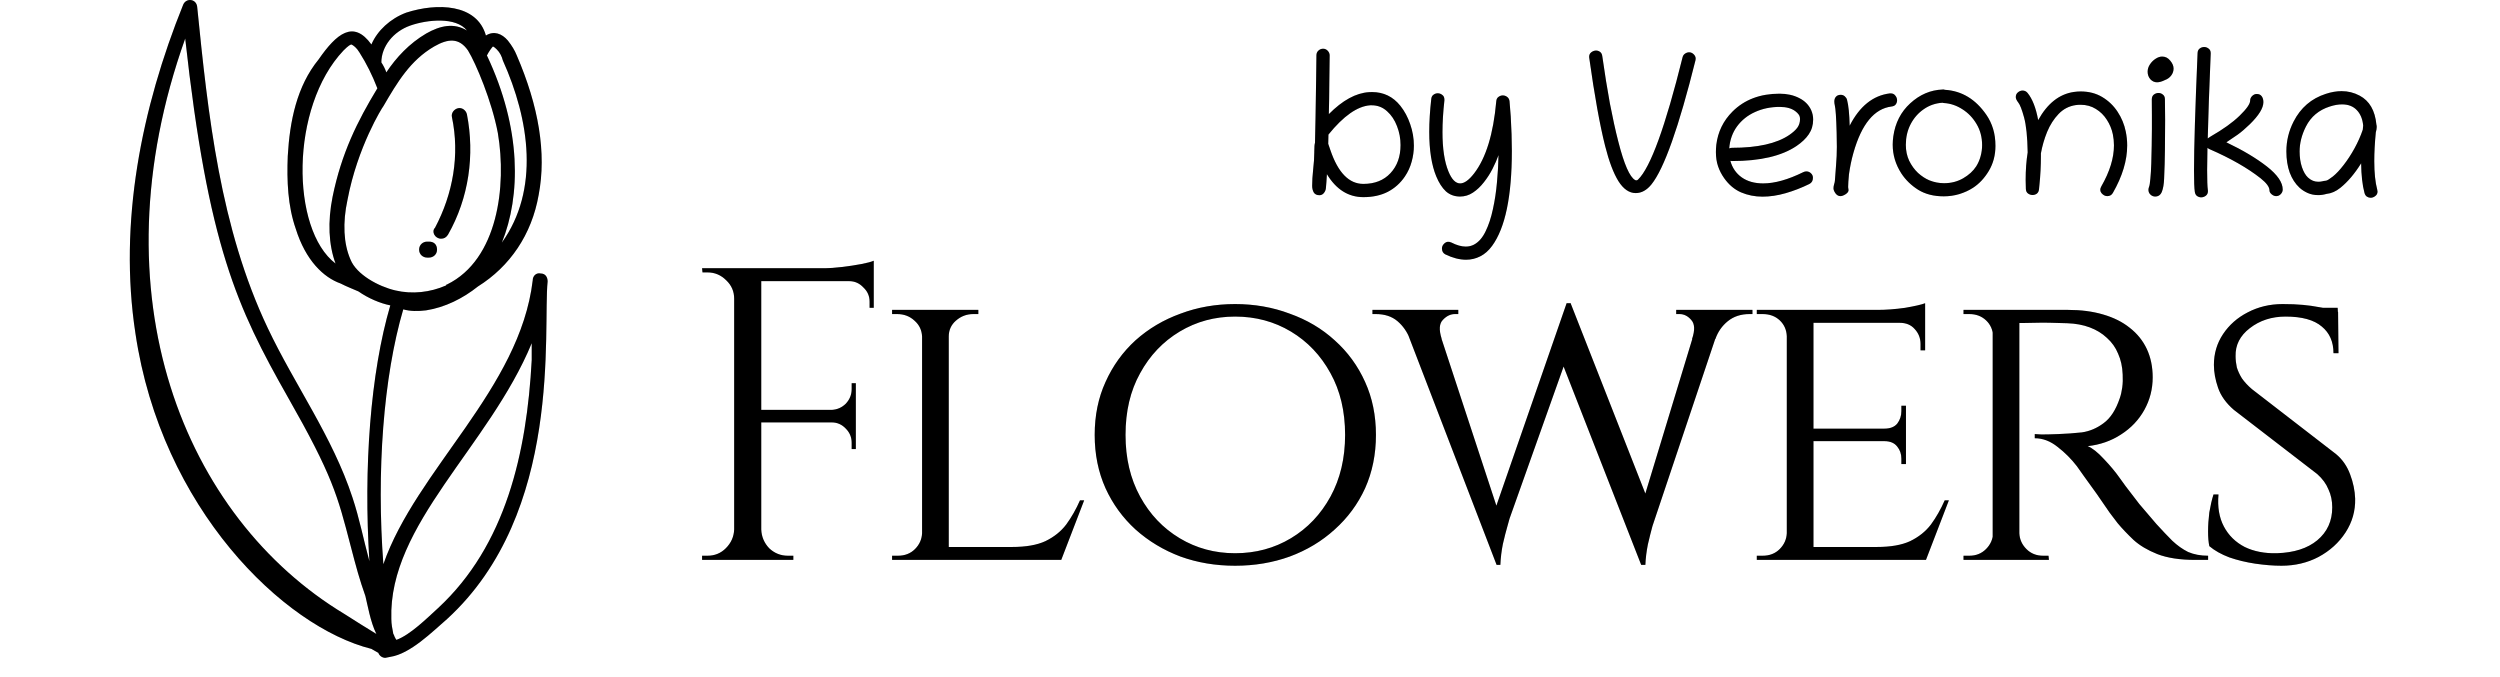 <svg width="96" height="26" viewBox="0 0 96 26" fill="none" xmlns="http://www.w3.org/2000/svg">
<path d="M50.387 7.137C50.387 6.952 50.4 6.74 50.426 6.5C50.454 6.26 50.469 6.042 50.469 5.844C50.469 5.833 50.469 5.823 50.469 5.812C50.469 5.646 50.478 5.536 50.496 5.484C50.504 5.253 50.51 4.936 50.516 4.535C50.523 4.134 50.531 3.648 50.539 3.078L50.551 2.121C50.551 2.051 50.575 1.992 50.625 1.945C50.677 1.896 50.738 1.871 50.809 1.871C50.876 1.871 50.935 1.897 50.984 1.949C51.034 2.001 51.059 2.061 51.059 2.129L51.047 3.082C51.044 3.353 51.042 3.598 51.039 3.816C51.036 4.033 51.033 4.221 51.027 4.383C51.553 3.852 52.068 3.57 52.57 3.539C52.607 3.536 52.645 3.535 52.684 3.535C53.129 3.535 53.492 3.711 53.773 4.062C53.935 4.266 54.061 4.501 54.152 4.77C54.246 5.038 54.293 5.312 54.293 5.594C54.293 5.802 54.264 6.008 54.207 6.211C54.152 6.414 54.065 6.604 53.945 6.781C53.773 7.034 53.555 7.229 53.289 7.367C53.023 7.503 52.712 7.57 52.355 7.57C51.777 7.57 51.31 7.276 50.953 6.688C50.948 6.799 50.941 6.901 50.934 6.992C50.928 7.083 50.922 7.163 50.914 7.23C50.906 7.301 50.879 7.363 50.832 7.418C50.788 7.47 50.732 7.496 50.664 7.496C50.565 7.496 50.493 7.461 50.449 7.391C50.408 7.318 50.387 7.233 50.387 7.137ZM52.352 7.062C52.792 7.062 53.139 6.924 53.395 6.648C53.652 6.372 53.781 6.013 53.781 5.57C53.781 5.318 53.736 5.076 53.645 4.844C53.556 4.609 53.428 4.418 53.262 4.27C53.095 4.118 52.898 4.043 52.672 4.043C52.654 4.043 52.635 4.043 52.617 4.043C52.125 4.077 51.59 4.452 51.012 5.168C51.009 5.228 51.008 5.288 51.008 5.348C51.008 5.408 51.007 5.466 51.004 5.523C51.025 5.581 51.052 5.66 51.086 5.762C51.38 6.629 51.802 7.062 52.352 7.062ZM57.965 3.879L58.012 4.465C58.04 4.936 58.055 5.379 58.055 5.793C58.055 7.535 57.802 8.751 57.297 9.441C57.164 9.624 57.012 9.758 56.84 9.844C56.671 9.93 56.49 9.973 56.297 9.973C56.047 9.973 55.783 9.905 55.504 9.77C55.415 9.725 55.371 9.648 55.371 9.539C55.371 9.464 55.406 9.396 55.477 9.336C55.547 9.276 55.632 9.268 55.73 9.312C55.936 9.417 56.121 9.469 56.285 9.469C56.4 9.469 56.504 9.444 56.598 9.395C56.777 9.301 56.926 9.133 57.043 8.891C57.163 8.648 57.258 8.362 57.328 8.031C57.401 7.701 57.453 7.355 57.484 6.996C57.518 6.634 57.538 6.288 57.543 5.957C57.483 6.124 57.406 6.299 57.312 6.484C57.219 6.667 57.108 6.839 56.98 7C56.855 7.161 56.716 7.293 56.562 7.395C56.411 7.496 56.246 7.547 56.066 7.547C55.853 7.547 55.672 7.48 55.523 7.348C55.378 7.212 55.254 7.021 55.152 6.773C54.973 6.341 54.883 5.771 54.883 5.062C54.883 4.68 54.909 4.258 54.961 3.797C54.969 3.724 54.997 3.671 55.047 3.637C55.096 3.6 55.151 3.582 55.211 3.582C55.273 3.582 55.331 3.603 55.383 3.645C55.438 3.684 55.465 3.743 55.465 3.824C55.465 3.835 55.465 3.845 55.465 3.855C55.415 4.303 55.391 4.708 55.391 5.07C55.391 5.708 55.467 6.214 55.621 6.586C55.746 6.891 55.896 7.043 56.07 7.043C56.229 7.043 56.408 6.915 56.605 6.66C57.061 6.069 57.345 5.145 57.457 3.887C57.462 3.814 57.49 3.759 57.539 3.723C57.591 3.684 57.647 3.664 57.707 3.664C57.767 3.664 57.822 3.682 57.871 3.719C57.923 3.755 57.954 3.809 57.965 3.879ZM61.027 2.223C61.025 2.21 61.023 2.197 61.023 2.184C61.023 2.108 61.051 2.049 61.105 2.008C61.163 1.964 61.224 1.941 61.289 1.941C61.344 1.941 61.395 1.958 61.441 1.992C61.488 2.026 61.517 2.079 61.527 2.152C61.621 2.816 61.719 3.423 61.82 3.973C61.925 4.52 62.033 5.01 62.145 5.445C62.366 6.31 62.581 6.799 62.789 6.914C62.831 6.935 62.868 6.928 62.902 6.895C63.379 6.434 63.949 4.866 64.613 2.191C64.629 2.134 64.66 2.09 64.707 2.059C64.757 2.025 64.809 2.008 64.863 2.008C64.934 2.008 64.996 2.038 65.051 2.098C65.108 2.158 65.126 2.23 65.106 2.316C64.465 4.887 63.902 6.474 63.418 7.078C63.238 7.302 63.036 7.414 62.812 7.414C62.562 7.414 62.341 7.262 62.148 6.957C61.958 6.652 61.788 6.202 61.637 5.605C61.434 4.801 61.23 3.673 61.027 2.223ZM66.445 6.176C66.521 6.447 66.667 6.659 66.883 6.812C67.102 6.966 67.376 7.043 67.707 7.043C68.15 7.043 68.664 6.898 69.25 6.609C69.287 6.591 69.324 6.582 69.363 6.582C69.431 6.582 69.49 6.605 69.539 6.652C69.591 6.699 69.617 6.758 69.617 6.828C69.617 6.94 69.57 7.02 69.477 7.066C69.18 7.212 68.878 7.329 68.57 7.418C68.263 7.507 67.966 7.551 67.68 7.551C67.385 7.551 67.111 7.496 66.856 7.387C66.603 7.277 66.387 7.095 66.207 6.84C66.106 6.697 66.027 6.544 65.973 6.383C65.918 6.221 65.891 6.04 65.891 5.84C65.891 5.751 65.896 5.659 65.906 5.562C65.966 5.065 66.173 4.639 66.527 4.285C66.986 3.827 67.588 3.598 68.336 3.598C68.622 3.598 68.874 3.654 69.09 3.766C69.306 3.875 69.46 4.031 69.551 4.234C69.6 4.346 69.625 4.465 69.625 4.59C69.625 4.803 69.569 4.992 69.457 5.156C69.348 5.318 69.191 5.467 68.988 5.605C68.418 5.991 67.591 6.184 66.508 6.184C66.492 6.184 66.471 6.181 66.445 6.176ZM66.402 5.699C66.439 5.684 66.474 5.676 66.508 5.676C67.49 5.676 68.223 5.512 68.707 5.184C68.842 5.092 68.945 5 69.016 4.906C69.086 4.81 69.121 4.699 69.121 4.574C69.121 4.501 69.104 4.443 69.07 4.398C69.039 4.354 68.997 4.312 68.945 4.273C68.799 4.161 68.598 4.105 68.34 4.105C67.993 4.105 67.678 4.171 67.394 4.301C67.111 4.428 66.88 4.612 66.703 4.852C66.529 5.089 66.428 5.371 66.402 5.699ZM70.672 7.531C70.599 7.531 70.537 7.496 70.484 7.426C70.432 7.353 70.406 7.288 70.406 7.23C70.406 7.181 70.414 7.13 70.43 7.078C70.448 7.026 70.458 6.977 70.461 6.93C70.469 6.786 70.483 6.594 70.504 6.352C70.525 6.107 70.535 5.87 70.535 5.641C70.535 5.474 70.533 5.293 70.527 5.098C70.512 4.522 70.488 4.172 70.457 4.047C70.444 3.992 70.438 3.943 70.438 3.898C70.438 3.823 70.458 3.762 70.5 3.715C70.544 3.665 70.606 3.641 70.684 3.641C70.743 3.641 70.796 3.66 70.84 3.699C70.884 3.738 70.913 3.783 70.926 3.832C70.983 4.048 71.017 4.38 71.027 4.828C71.408 4.081 71.922 3.667 72.57 3.586C72.581 3.586 72.591 3.586 72.602 3.586C72.68 3.586 72.74 3.615 72.781 3.672C72.826 3.727 72.848 3.786 72.848 3.852C72.848 3.909 72.831 3.961 72.797 4.008C72.763 4.055 72.708 4.082 72.633 4.09C71.971 4.173 71.484 4.766 71.172 5.867C71.096 6.135 71.039 6.411 71 6.695C70.992 6.812 70.984 6.905 70.977 6.973C70.971 7.04 70.969 7.104 70.969 7.164C70.969 7.198 70.971 7.225 70.977 7.246C70.982 7.267 70.984 7.285 70.984 7.301C70.984 7.358 70.945 7.411 70.867 7.461C70.792 7.508 70.727 7.531 70.672 7.531ZM74.684 3.449C75.332 3.488 75.863 3.809 76.277 4.41C76.389 4.572 76.475 4.751 76.535 4.949C76.595 5.145 76.625 5.362 76.625 5.602C76.625 5.958 76.54 6.279 76.371 6.562C76.202 6.844 75.997 7.061 75.758 7.215C75.604 7.314 75.431 7.393 75.238 7.453C75.046 7.51 74.846 7.539 74.641 7.539C74.258 7.539 73.931 7.456 73.66 7.289C73.392 7.12 73.176 6.91 73.012 6.66C72.79 6.316 72.68 5.948 72.68 5.555C72.68 5.451 72.688 5.345 72.703 5.238C72.776 4.72 72.993 4.296 73.356 3.965C73.72 3.632 74.132 3.456 74.59 3.438C74.621 3.432 74.652 3.436 74.684 3.449ZM76.113 5.574C76.113 5.272 76.043 5.003 75.902 4.766C75.762 4.526 75.579 4.336 75.356 4.195C75.134 4.052 74.901 3.973 74.656 3.957C74.635 3.957 74.615 3.953 74.594 3.945C74.328 3.961 74.088 4.043 73.875 4.191C73.662 4.337 73.492 4.53 73.367 4.77C73.245 5.007 73.184 5.271 73.184 5.562C73.184 5.786 73.227 5.99 73.312 6.172C73.401 6.354 73.514 6.51 73.652 6.641C73.793 6.768 73.939 6.863 74.09 6.926C74.272 6.999 74.46 7.035 74.652 7.035C74.921 7.035 75.164 6.973 75.383 6.848C75.604 6.72 75.772 6.566 75.887 6.387C75.962 6.267 76.018 6.138 76.055 6C76.094 5.859 76.113 5.717 76.113 5.574ZM77.668 3.477C77.743 3.477 77.806 3.507 77.856 3.566C78.043 3.793 78.18 4.142 78.266 4.613C78.62 3.973 79.077 3.612 79.637 3.531C79.725 3.518 79.812 3.512 79.898 3.512C80.211 3.512 80.487 3.583 80.727 3.727C80.966 3.87 81.163 4.059 81.316 4.293C81.47 4.527 81.574 4.78 81.629 5.051C81.665 5.225 81.684 5.404 81.684 5.586C81.684 6.161 81.5 6.77 81.133 7.41C81.086 7.491 81.014 7.531 80.918 7.531C80.837 7.531 80.764 7.493 80.699 7.418C80.637 7.34 80.634 7.253 80.691 7.156C81.014 6.594 81.176 6.069 81.176 5.582C81.176 5.436 81.162 5.294 81.133 5.156C81.091 4.956 81.014 4.77 80.902 4.598C80.793 4.426 80.652 4.288 80.481 4.184C80.311 4.077 80.116 4.023 79.894 4.023C79.835 4.023 79.773 4.027 79.711 4.035C79.453 4.072 79.233 4.185 79.051 4.375C78.868 4.565 78.721 4.796 78.609 5.066C78.5 5.335 78.421 5.608 78.371 5.887C78.371 5.921 78.371 5.954 78.371 5.988C78.371 6.363 78.352 6.741 78.312 7.121L78.297 7.273C78.289 7.346 78.26 7.401 78.211 7.438C78.162 7.471 78.108 7.488 78.051 7.488C77.988 7.488 77.93 7.469 77.875 7.43C77.823 7.391 77.796 7.332 77.793 7.254C77.788 7.137 77.785 7.022 77.785 6.91C77.785 6.527 77.811 6.174 77.863 5.852C77.853 5.253 77.806 4.803 77.723 4.504C77.642 4.207 77.568 4.017 77.5 3.934C77.438 3.855 77.406 3.786 77.406 3.727C77.406 3.651 77.434 3.591 77.488 3.547C77.543 3.5 77.603 3.477 77.668 3.477ZM82.469 2.754C82.469 2.658 82.497 2.565 82.555 2.477C82.615 2.385 82.688 2.312 82.773 2.258C82.859 2.201 82.944 2.172 83.027 2.172C83.15 2.172 83.253 2.224 83.336 2.328C83.422 2.43 83.465 2.531 83.465 2.633C83.465 2.729 83.435 2.818 83.375 2.898C83.315 2.979 83.234 3.038 83.133 3.074C83.018 3.132 82.917 3.16 82.828 3.16C82.732 3.16 82.647 3.121 82.574 3.043C82.504 2.962 82.469 2.866 82.469 2.754ZM83.102 6.863C83.094 7.072 83.065 7.238 83.016 7.363C82.966 7.486 82.88 7.547 82.758 7.547C82.69 7.547 82.63 7.522 82.578 7.473C82.526 7.423 82.5 7.362 82.5 7.289C82.5 7.255 82.507 7.221 82.519 7.188C82.543 7.133 82.561 7.025 82.574 6.863C82.59 6.699 82.602 6.507 82.609 6.285C82.617 6.064 82.622 5.836 82.625 5.602C82.63 5.365 82.633 5.145 82.633 4.941C82.633 4.738 82.633 4.577 82.633 4.457C82.633 4.236 82.632 4.023 82.629 3.82C82.629 3.737 82.655 3.674 82.707 3.633C82.762 3.591 82.822 3.57 82.887 3.57C82.949 3.57 83.005 3.591 83.055 3.633C83.107 3.672 83.133 3.732 83.133 3.812C83.135 3.951 83.137 4.086 83.137 4.219C83.139 4.352 83.141 4.482 83.141 4.609C83.141 5.034 83.138 5.418 83.133 5.762C83.13 6.105 83.12 6.473 83.102 6.863ZM87.402 7.531C87.345 7.531 87.288 7.508 87.231 7.461C87.176 7.414 87.148 7.365 87.148 7.312C87.148 7.182 87.034 7.026 86.805 6.844C86.305 6.451 85.654 6.079 84.852 5.73C84.826 5.72 84.797 5.702 84.766 5.676C84.758 6.004 84.754 6.289 84.754 6.531C84.754 6.917 84.763 7.171 84.781 7.293C84.784 7.309 84.785 7.323 84.785 7.336C84.785 7.414 84.758 7.474 84.703 7.516C84.648 7.557 84.588 7.578 84.523 7.578C84.469 7.578 84.417 7.561 84.367 7.527C84.32 7.493 84.292 7.44 84.281 7.367C84.26 7.234 84.25 6.962 84.25 6.551C84.25 5.676 84.296 4.172 84.387 2.039C84.389 1.961 84.417 1.902 84.469 1.863C84.521 1.824 84.578 1.805 84.641 1.805C84.703 1.805 84.76 1.826 84.812 1.867C84.865 1.906 84.891 1.965 84.891 2.043C84.891 2.048 84.891 2.055 84.891 2.062C84.862 2.729 84.838 3.335 84.82 3.879C84.802 4.421 84.788 4.9 84.777 5.316C84.785 5.311 84.798 5.302 84.816 5.289C84.837 5.273 84.863 5.257 84.894 5.238C85.366 4.967 85.734 4.703 86 4.445C86.271 4.182 86.406 3.988 86.406 3.863C86.406 3.796 86.431 3.737 86.481 3.688C86.533 3.635 86.592 3.609 86.66 3.609C86.743 3.609 86.806 3.638 86.848 3.695C86.892 3.753 86.914 3.828 86.914 3.922C86.914 4.148 86.741 4.431 86.394 4.77C86.223 4.936 86.068 5.069 85.93 5.168C85.794 5.264 85.648 5.363 85.492 5.465C86.125 5.767 86.646 6.078 87.055 6.398C87.456 6.714 87.656 7.007 87.656 7.277C87.656 7.345 87.63 7.405 87.578 7.457C87.529 7.507 87.47 7.531 87.402 7.531ZM91.254 4.785C91.262 4.814 91.266 4.844 91.266 4.875C91.266 4.935 91.254 5.004 91.231 5.082C91.191 5.493 91.172 5.861 91.172 6.184C91.172 6.634 91.21 7 91.285 7.281C91.293 7.307 91.297 7.332 91.297 7.355C91.297 7.428 91.268 7.486 91.211 7.527C91.156 7.572 91.096 7.594 91.031 7.594C90.982 7.594 90.935 7.579 90.891 7.551C90.846 7.522 90.815 7.475 90.797 7.41C90.716 7.111 90.673 6.73 90.668 6.27C90.421 6.668 90.155 6.982 89.871 7.211C89.699 7.349 89.522 7.427 89.34 7.445C89.231 7.477 89.124 7.492 89.019 7.492C88.871 7.492 88.736 7.465 88.613 7.41C88.491 7.355 88.385 7.286 88.297 7.203C88.138 7.055 88.014 6.863 87.926 6.629C87.84 6.392 87.797 6.118 87.797 5.809C87.797 5.41 87.889 5.03 88.074 4.668C88.345 4.137 88.757 3.783 89.309 3.605C89.519 3.535 89.723 3.5 89.918 3.5C90.163 3.5 90.393 3.557 90.609 3.672C90.987 3.872 91.202 4.243 91.254 4.785ZM90.746 4.82C90.723 4.57 90.641 4.372 90.5 4.227C90.362 4.081 90.173 4.008 89.934 4.008C89.79 4.008 89.634 4.035 89.465 4.09C89.046 4.223 88.74 4.479 88.547 4.859C88.385 5.18 88.305 5.499 88.305 5.816C88.305 6.04 88.335 6.241 88.394 6.418C88.454 6.595 88.531 6.728 88.625 6.816C88.742 6.926 88.875 6.98 89.023 6.98C89.073 6.98 89.12 6.975 89.164 6.965C89.211 6.952 89.263 6.943 89.32 6.938C89.365 6.932 89.452 6.879 89.582 6.777C89.712 6.673 89.85 6.526 89.996 6.336C90.144 6.146 90.284 5.932 90.414 5.695C90.544 5.458 90.65 5.22 90.731 4.98C90.733 4.954 90.736 4.928 90.738 4.902C90.741 4.874 90.743 4.846 90.746 4.82Z" fill="black"/>
<path d="M50.387 7.137C50.387 6.952 50.4 6.74 50.426 6.5C50.454 6.26 50.469 6.042 50.469 5.844C50.469 5.833 50.469 5.823 50.469 5.812C50.469 5.646 50.478 5.536 50.496 5.484C50.504 5.253 50.51 4.936 50.516 4.535C50.523 4.134 50.531 3.648 50.539 3.078L50.551 2.121C50.551 2.051 50.575 1.992 50.625 1.945C50.677 1.896 50.738 1.871 50.809 1.871C50.876 1.871 50.935 1.897 50.984 1.949C51.034 2.001 51.059 2.061 51.059 2.129L51.047 3.082C51.044 3.353 51.042 3.598 51.039 3.816C51.036 4.033 51.033 4.221 51.027 4.383C51.553 3.852 52.068 3.57 52.57 3.539C52.607 3.536 52.645 3.535 52.684 3.535C53.129 3.535 53.492 3.711 53.773 4.062C53.935 4.266 54.061 4.501 54.152 4.77C54.246 5.038 54.293 5.312 54.293 5.594C54.293 5.802 54.264 6.008 54.207 6.211C54.152 6.414 54.065 6.604 53.945 6.781C53.773 7.034 53.555 7.229 53.289 7.367C53.023 7.503 52.712 7.57 52.355 7.57C51.777 7.57 51.31 7.276 50.953 6.688C50.948 6.799 50.941 6.901 50.934 6.992C50.928 7.083 50.922 7.163 50.914 7.23C50.906 7.301 50.879 7.363 50.832 7.418C50.788 7.47 50.732 7.496 50.664 7.496C50.565 7.496 50.493 7.461 50.449 7.391C50.408 7.318 50.387 7.233 50.387 7.137ZM52.352 7.062C52.792 7.062 53.139 6.924 53.395 6.648C53.652 6.372 53.781 6.013 53.781 5.57C53.781 5.318 53.736 5.076 53.645 4.844C53.556 4.609 53.428 4.418 53.262 4.27C53.095 4.118 52.898 4.043 52.672 4.043C52.654 4.043 52.635 4.043 52.617 4.043C52.125 4.077 51.59 4.452 51.012 5.168C51.009 5.228 51.008 5.288 51.008 5.348C51.008 5.408 51.007 5.466 51.004 5.523C51.025 5.581 51.052 5.66 51.086 5.762C51.38 6.629 51.802 7.062 52.352 7.062ZM57.965 3.879L58.012 4.465C58.04 4.936 58.055 5.379 58.055 5.793C58.055 7.535 57.802 8.751 57.297 9.441C57.164 9.624 57.012 9.758 56.84 9.844C56.671 9.93 56.49 9.973 56.297 9.973C56.047 9.973 55.783 9.905 55.504 9.77C55.415 9.725 55.371 9.648 55.371 9.539C55.371 9.464 55.406 9.396 55.477 9.336C55.547 9.276 55.632 9.268 55.73 9.312C55.936 9.417 56.121 9.469 56.285 9.469C56.4 9.469 56.504 9.444 56.598 9.395C56.777 9.301 56.926 9.133 57.043 8.891C57.163 8.648 57.258 8.362 57.328 8.031C57.401 7.701 57.453 7.355 57.484 6.996C57.518 6.634 57.538 6.288 57.543 5.957C57.483 6.124 57.406 6.299 57.312 6.484C57.219 6.667 57.108 6.839 56.98 7C56.855 7.161 56.716 7.293 56.562 7.395C56.411 7.496 56.246 7.547 56.066 7.547C55.853 7.547 55.672 7.48 55.523 7.348C55.378 7.212 55.254 7.021 55.152 6.773C54.973 6.341 54.883 5.771 54.883 5.062C54.883 4.68 54.909 4.258 54.961 3.797C54.969 3.724 54.997 3.671 55.047 3.637C55.096 3.6 55.151 3.582 55.211 3.582C55.273 3.582 55.331 3.603 55.383 3.645C55.438 3.684 55.465 3.743 55.465 3.824C55.465 3.835 55.465 3.845 55.465 3.855C55.415 4.303 55.391 4.708 55.391 5.07C55.391 5.708 55.467 6.214 55.621 6.586C55.746 6.891 55.896 7.043 56.07 7.043C56.229 7.043 56.408 6.915 56.605 6.66C57.061 6.069 57.345 5.145 57.457 3.887C57.462 3.814 57.49 3.759 57.539 3.723C57.591 3.684 57.647 3.664 57.707 3.664C57.767 3.664 57.822 3.682 57.871 3.719C57.923 3.755 57.954 3.809 57.965 3.879ZM61.027 2.223C61.025 2.21 61.023 2.197 61.023 2.184C61.023 2.108 61.051 2.049 61.105 2.008C61.163 1.964 61.224 1.941 61.289 1.941C61.344 1.941 61.395 1.958 61.441 1.992C61.488 2.026 61.517 2.079 61.527 2.152C61.621 2.816 61.719 3.423 61.82 3.973C61.925 4.52 62.033 5.01 62.145 5.445C62.366 6.31 62.581 6.799 62.789 6.914C62.831 6.935 62.868 6.928 62.902 6.895C63.379 6.434 63.949 4.866 64.613 2.191C64.629 2.134 64.66 2.09 64.707 2.059C64.757 2.025 64.809 2.008 64.863 2.008C64.934 2.008 64.996 2.038 65.051 2.098C65.108 2.158 65.126 2.23 65.106 2.316C64.465 4.887 63.902 6.474 63.418 7.078C63.238 7.302 63.036 7.414 62.812 7.414C62.562 7.414 62.341 7.262 62.148 6.957C61.958 6.652 61.788 6.202 61.637 5.605C61.434 4.801 61.23 3.673 61.027 2.223ZM66.445 6.176C66.521 6.447 66.667 6.659 66.883 6.812C67.102 6.966 67.376 7.043 67.707 7.043C68.15 7.043 68.664 6.898 69.25 6.609C69.287 6.591 69.324 6.582 69.363 6.582C69.431 6.582 69.49 6.605 69.539 6.652C69.591 6.699 69.617 6.758 69.617 6.828C69.617 6.94 69.57 7.02 69.477 7.066C69.18 7.212 68.878 7.329 68.57 7.418C68.263 7.507 67.966 7.551 67.68 7.551C67.385 7.551 67.111 7.496 66.856 7.387C66.603 7.277 66.387 7.095 66.207 6.84C66.106 6.697 66.027 6.544 65.973 6.383C65.918 6.221 65.891 6.04 65.891 5.84C65.891 5.751 65.896 5.659 65.906 5.562C65.966 5.065 66.173 4.639 66.527 4.285C66.986 3.827 67.588 3.598 68.336 3.598C68.622 3.598 68.874 3.654 69.09 3.766C69.306 3.875 69.46 4.031 69.551 4.234C69.6 4.346 69.625 4.465 69.625 4.59C69.625 4.803 69.569 4.992 69.457 5.156C69.348 5.318 69.191 5.467 68.988 5.605C68.418 5.991 67.591 6.184 66.508 6.184C66.492 6.184 66.471 6.181 66.445 6.176ZM66.402 5.699C66.439 5.684 66.474 5.676 66.508 5.676C67.49 5.676 68.223 5.512 68.707 5.184C68.842 5.092 68.945 5 69.016 4.906C69.086 4.81 69.121 4.699 69.121 4.574C69.121 4.501 69.104 4.443 69.07 4.398C69.039 4.354 68.997 4.312 68.945 4.273C68.799 4.161 68.598 4.105 68.34 4.105C67.993 4.105 67.678 4.171 67.394 4.301C67.111 4.428 66.88 4.612 66.703 4.852C66.529 5.089 66.428 5.371 66.402 5.699ZM70.672 7.531C70.599 7.531 70.537 7.496 70.484 7.426C70.432 7.353 70.406 7.288 70.406 7.23C70.406 7.181 70.414 7.13 70.43 7.078C70.448 7.026 70.458 6.977 70.461 6.93C70.469 6.786 70.483 6.594 70.504 6.352C70.525 6.107 70.535 5.87 70.535 5.641C70.535 5.474 70.533 5.293 70.527 5.098C70.512 4.522 70.488 4.172 70.457 4.047C70.444 3.992 70.438 3.943 70.438 3.898C70.438 3.823 70.458 3.762 70.5 3.715C70.544 3.665 70.606 3.641 70.684 3.641C70.743 3.641 70.796 3.66 70.84 3.699C70.884 3.738 70.913 3.783 70.926 3.832C70.983 4.048 71.017 4.38 71.027 4.828C71.408 4.081 71.922 3.667 72.57 3.586C72.581 3.586 72.591 3.586 72.602 3.586C72.68 3.586 72.74 3.615 72.781 3.672C72.826 3.727 72.848 3.786 72.848 3.852C72.848 3.909 72.831 3.961 72.797 4.008C72.763 4.055 72.708 4.082 72.633 4.09C71.971 4.173 71.484 4.766 71.172 5.867C71.096 6.135 71.039 6.411 71 6.695C70.992 6.812 70.984 6.905 70.977 6.973C70.971 7.04 70.969 7.104 70.969 7.164C70.969 7.198 70.971 7.225 70.977 7.246C70.982 7.267 70.984 7.285 70.984 7.301C70.984 7.358 70.945 7.411 70.867 7.461C70.792 7.508 70.727 7.531 70.672 7.531ZM74.684 3.449C75.332 3.488 75.863 3.809 76.277 4.41C76.389 4.572 76.475 4.751 76.535 4.949C76.595 5.145 76.625 5.362 76.625 5.602C76.625 5.958 76.54 6.279 76.371 6.562C76.202 6.844 75.997 7.061 75.758 7.215C75.604 7.314 75.431 7.393 75.238 7.453C75.046 7.51 74.846 7.539 74.641 7.539C74.258 7.539 73.931 7.456 73.66 7.289C73.392 7.12 73.176 6.91 73.012 6.66C72.79 6.316 72.68 5.948 72.68 5.555C72.68 5.451 72.688 5.345 72.703 5.238C72.776 4.72 72.993 4.296 73.356 3.965C73.72 3.632 74.132 3.456 74.59 3.438C74.621 3.432 74.652 3.436 74.684 3.449ZM76.113 5.574C76.113 5.272 76.043 5.003 75.902 4.766C75.762 4.526 75.579 4.336 75.356 4.195C75.134 4.052 74.901 3.973 74.656 3.957C74.635 3.957 74.615 3.953 74.594 3.945C74.328 3.961 74.088 4.043 73.875 4.191C73.662 4.337 73.492 4.53 73.367 4.77C73.245 5.007 73.184 5.271 73.184 5.562C73.184 5.786 73.227 5.99 73.312 6.172C73.401 6.354 73.514 6.51 73.652 6.641C73.793 6.768 73.939 6.863 74.09 6.926C74.272 6.999 74.46 7.035 74.652 7.035C74.921 7.035 75.164 6.973 75.383 6.848C75.604 6.72 75.772 6.566 75.887 6.387C75.962 6.267 76.018 6.138 76.055 6C76.094 5.859 76.113 5.717 76.113 5.574ZM77.668 3.477C77.743 3.477 77.806 3.507 77.856 3.566C78.043 3.793 78.18 4.142 78.266 4.613C78.62 3.973 79.077 3.612 79.637 3.531C79.725 3.518 79.812 3.512 79.898 3.512C80.211 3.512 80.487 3.583 80.727 3.727C80.966 3.87 81.163 4.059 81.316 4.293C81.47 4.527 81.574 4.78 81.629 5.051C81.665 5.225 81.684 5.404 81.684 5.586C81.684 6.161 81.5 6.77 81.133 7.41C81.086 7.491 81.014 7.531 80.918 7.531C80.837 7.531 80.764 7.493 80.699 7.418C80.637 7.34 80.634 7.253 80.691 7.156C81.014 6.594 81.176 6.069 81.176 5.582C81.176 5.436 81.162 5.294 81.133 5.156C81.091 4.956 81.014 4.77 80.902 4.598C80.793 4.426 80.652 4.288 80.481 4.184C80.311 4.077 80.116 4.023 79.894 4.023C79.835 4.023 79.773 4.027 79.711 4.035C79.453 4.072 79.233 4.185 79.051 4.375C78.868 4.565 78.721 4.796 78.609 5.066C78.5 5.335 78.421 5.608 78.371 5.887C78.371 5.921 78.371 5.954 78.371 5.988C78.371 6.363 78.352 6.741 78.312 7.121L78.297 7.273C78.289 7.346 78.26 7.401 78.211 7.438C78.162 7.471 78.108 7.488 78.051 7.488C77.988 7.488 77.93 7.469 77.875 7.43C77.823 7.391 77.796 7.332 77.793 7.254C77.788 7.137 77.785 7.022 77.785 6.91C77.785 6.527 77.811 6.174 77.863 5.852C77.853 5.253 77.806 4.803 77.723 4.504C77.642 4.207 77.568 4.017 77.5 3.934C77.438 3.855 77.406 3.786 77.406 3.727C77.406 3.651 77.434 3.591 77.488 3.547C77.543 3.5 77.603 3.477 77.668 3.477ZM82.469 2.754C82.469 2.658 82.497 2.565 82.555 2.477C82.615 2.385 82.688 2.312 82.773 2.258C82.859 2.201 82.944 2.172 83.027 2.172C83.15 2.172 83.253 2.224 83.336 2.328C83.422 2.43 83.465 2.531 83.465 2.633C83.465 2.729 83.435 2.818 83.375 2.898C83.315 2.979 83.234 3.038 83.133 3.074C83.018 3.132 82.917 3.16 82.828 3.16C82.732 3.16 82.647 3.121 82.574 3.043C82.504 2.962 82.469 2.866 82.469 2.754ZM83.102 6.863C83.094 7.072 83.065 7.238 83.016 7.363C82.966 7.486 82.88 7.547 82.758 7.547C82.69 7.547 82.63 7.522 82.578 7.473C82.526 7.423 82.5 7.362 82.5 7.289C82.5 7.255 82.507 7.221 82.519 7.188C82.543 7.133 82.561 7.025 82.574 6.863C82.59 6.699 82.602 6.507 82.609 6.285C82.617 6.064 82.622 5.836 82.625 5.602C82.63 5.365 82.633 5.145 82.633 4.941C82.633 4.738 82.633 4.577 82.633 4.457C82.633 4.236 82.632 4.023 82.629 3.82C82.629 3.737 82.655 3.674 82.707 3.633C82.762 3.591 82.822 3.57 82.887 3.57C82.949 3.57 83.005 3.591 83.055 3.633C83.107 3.672 83.133 3.732 83.133 3.812C83.135 3.951 83.137 4.086 83.137 4.219C83.139 4.352 83.141 4.482 83.141 4.609C83.141 5.034 83.138 5.418 83.133 5.762C83.13 6.105 83.12 6.473 83.102 6.863ZM87.402 7.531C87.345 7.531 87.288 7.508 87.231 7.461C87.176 7.414 87.148 7.365 87.148 7.312C87.148 7.182 87.034 7.026 86.805 6.844C86.305 6.451 85.654 6.079 84.852 5.73C84.826 5.72 84.797 5.702 84.766 5.676C84.758 6.004 84.754 6.289 84.754 6.531C84.754 6.917 84.763 7.171 84.781 7.293C84.784 7.309 84.785 7.323 84.785 7.336C84.785 7.414 84.758 7.474 84.703 7.516C84.648 7.557 84.588 7.578 84.523 7.578C84.469 7.578 84.417 7.561 84.367 7.527C84.32 7.493 84.292 7.44 84.281 7.367C84.26 7.234 84.25 6.962 84.25 6.551C84.25 5.676 84.296 4.172 84.387 2.039C84.389 1.961 84.417 1.902 84.469 1.863C84.521 1.824 84.578 1.805 84.641 1.805C84.703 1.805 84.76 1.826 84.812 1.867C84.865 1.906 84.891 1.965 84.891 2.043C84.891 2.048 84.891 2.055 84.891 2.062C84.862 2.729 84.838 3.335 84.82 3.879C84.802 4.421 84.788 4.9 84.777 5.316C84.785 5.311 84.798 5.302 84.816 5.289C84.837 5.273 84.863 5.257 84.894 5.238C85.366 4.967 85.734 4.703 86 4.445C86.271 4.182 86.406 3.988 86.406 3.863C86.406 3.796 86.431 3.737 86.481 3.688C86.533 3.635 86.592 3.609 86.66 3.609C86.743 3.609 86.806 3.638 86.848 3.695C86.892 3.753 86.914 3.828 86.914 3.922C86.914 4.148 86.741 4.431 86.394 4.77C86.223 4.936 86.068 5.069 85.93 5.168C85.794 5.264 85.648 5.363 85.492 5.465C86.125 5.767 86.646 6.078 87.055 6.398C87.456 6.714 87.656 7.007 87.656 7.277C87.656 7.345 87.63 7.405 87.578 7.457C87.529 7.507 87.47 7.531 87.402 7.531ZM91.254 4.785C91.262 4.814 91.266 4.844 91.266 4.875C91.266 4.935 91.254 5.004 91.231 5.082C91.191 5.493 91.172 5.861 91.172 6.184C91.172 6.634 91.21 7 91.285 7.281C91.293 7.307 91.297 7.332 91.297 7.355C91.297 7.428 91.268 7.486 91.211 7.527C91.156 7.572 91.096 7.594 91.031 7.594C90.982 7.594 90.935 7.579 90.891 7.551C90.846 7.522 90.815 7.475 90.797 7.41C90.716 7.111 90.673 6.73 90.668 6.27C90.421 6.668 90.155 6.982 89.871 7.211C89.699 7.349 89.522 7.427 89.34 7.445C89.231 7.477 89.124 7.492 89.019 7.492C88.871 7.492 88.736 7.465 88.613 7.41C88.491 7.355 88.385 7.286 88.297 7.203C88.138 7.055 88.014 6.863 87.926 6.629C87.84 6.392 87.797 6.118 87.797 5.809C87.797 5.41 87.889 5.03 88.074 4.668C88.345 4.137 88.757 3.783 89.309 3.605C89.519 3.535 89.723 3.5 89.918 3.5C90.163 3.5 90.393 3.557 90.609 3.672C90.987 3.872 91.202 4.243 91.254 4.785ZM90.746 4.82C90.723 4.57 90.641 4.372 90.5 4.227C90.362 4.081 90.173 4.008 89.934 4.008C89.79 4.008 89.634 4.035 89.465 4.09C89.046 4.223 88.74 4.479 88.547 4.859C88.385 5.18 88.305 5.499 88.305 5.816C88.305 6.04 88.335 6.241 88.394 6.418C88.454 6.595 88.531 6.728 88.625 6.816C88.742 6.926 88.875 6.98 89.023 6.98C89.073 6.98 89.12 6.975 89.164 6.965C89.211 6.952 89.263 6.943 89.32 6.938C89.365 6.932 89.452 6.879 89.582 6.777C89.712 6.673 89.85 6.526 89.996 6.336C90.144 6.146 90.284 5.932 90.414 5.695C90.544 5.458 90.65 5.22 90.731 4.98C90.733 4.954 90.736 4.928 90.738 4.902C90.741 4.874 90.743 4.846 90.746 4.82Z" fill="black" fill-opacity="0.2"/>
<path d="M29.232 10.3V21.5H28.192V10.3H29.232ZM32.864 15.74V16.22H29.184V15.74H32.864ZM33.552 10.3V10.796H29.184V10.3H33.552ZM32.864 16.188V17.244H32.704V17.004C32.704 16.791 32.629 16.609 32.48 16.46C32.331 16.3 32.149 16.22 31.936 16.22V16.188H32.864ZM32.864 14.716V15.772H31.936V15.74C32.149 15.729 32.331 15.649 32.48 15.5C32.629 15.34 32.704 15.153 32.704 14.94V14.716H32.864ZM33.552 10.748V11.82H33.392V11.58C33.392 11.367 33.312 11.185 33.152 11.036C33.003 10.876 32.821 10.796 32.608 10.796V10.748H33.552ZM33.552 10.012V10.476L31.6 10.3C31.835 10.3 32.08 10.284 32.336 10.252C32.603 10.22 32.848 10.183 33.072 10.14C33.296 10.097 33.456 10.055 33.552 10.012ZM28.24 20.332V21.5H26.96V21.34C26.96 21.34 26.992 21.34 27.056 21.34C27.131 21.34 27.168 21.34 27.168 21.34C27.445 21.34 27.68 21.244 27.872 21.052C28.075 20.849 28.181 20.609 28.192 20.332H28.24ZM28.24 11.468H28.192C28.192 11.191 28.091 10.956 27.888 10.764C27.685 10.561 27.445 10.46 27.168 10.46C27.168 10.46 27.136 10.46 27.072 10.46C27.008 10.46 26.976 10.46 26.976 10.46L26.96 10.3H28.24V11.468ZM29.184 20.332H29.232C29.243 20.609 29.344 20.849 29.536 21.052C29.739 21.244 29.979 21.34 30.256 21.34C30.256 21.34 30.288 21.34 30.352 21.34C30.416 21.34 30.453 21.34 30.464 21.34V21.5H29.184V20.332ZM36.432 11.9V21.5H35.408V11.9H36.432ZM40.736 21.004L40.704 21.5H36.4V21.004H40.736ZM41.632 19.212L40.752 21.5H38.32L38.864 21.004C39.397 21.004 39.824 20.929 40.144 20.78C40.474 20.62 40.741 20.407 40.944 20.14C41.146 19.863 41.322 19.553 41.472 19.212H41.632ZM35.44 20.476L35.648 21.5H34.256V21.34C34.256 21.34 34.293 21.34 34.368 21.34C34.442 21.34 34.48 21.34 34.48 21.34C34.746 21.34 34.965 21.255 35.136 21.084C35.306 20.913 35.397 20.711 35.408 20.476H35.44ZM36.384 12.924V11.9H37.568V12.06C37.568 12.06 37.536 12.06 37.472 12.06C37.408 12.06 37.376 12.06 37.376 12.06C37.12 12.06 36.896 12.145 36.704 12.316C36.522 12.476 36.432 12.679 36.432 12.924H36.384ZM35.44 12.924H35.408C35.397 12.679 35.301 12.476 35.12 12.316C34.938 12.145 34.714 12.06 34.448 12.06C34.448 12.06 34.416 12.06 34.352 12.06C34.288 12.06 34.256 12.06 34.256 12.06V11.9H35.44V12.924ZM47.428 11.676C48.174 11.676 48.873 11.799 49.524 12.044C50.185 12.279 50.761 12.62 51.252 13.068C51.753 13.516 52.142 14.049 52.42 14.668C52.697 15.276 52.836 15.953 52.836 16.7C52.836 17.447 52.697 18.129 52.42 18.748C52.142 19.356 51.753 19.884 51.252 20.332C50.761 20.78 50.185 21.127 49.524 21.372C48.873 21.607 48.174 21.724 47.428 21.724C46.681 21.724 45.982 21.607 45.332 21.372C44.681 21.127 44.105 20.78 43.604 20.332C43.113 19.884 42.729 19.356 42.452 18.748C42.174 18.129 42.036 17.447 42.036 16.7C42.036 15.953 42.174 15.276 42.452 14.668C42.729 14.049 43.113 13.516 43.604 13.068C44.105 12.62 44.681 12.279 45.332 12.044C45.982 11.799 46.681 11.676 47.428 11.676ZM47.428 21.244C48.217 21.244 48.932 21.052 49.572 20.668C50.212 20.284 50.718 19.751 51.092 19.068C51.465 18.385 51.652 17.596 51.652 16.7C51.652 15.793 51.465 15.004 51.092 14.332C50.718 13.649 50.212 13.116 49.572 12.732C48.932 12.348 48.217 12.156 47.428 12.156C46.649 12.156 45.94 12.348 45.3 12.732C44.66 13.116 44.153 13.649 43.78 14.332C43.406 15.004 43.22 15.793 43.22 16.7C43.22 17.596 43.406 18.385 43.78 19.068C44.153 19.751 44.66 20.284 45.3 20.668C45.94 21.052 46.649 21.244 47.428 21.244ZM53.742 11.996H55.022L57.614 19.884L57.47 21.692L53.742 11.996ZM60.318 11.644L60.446 12.94L57.966 19.916C57.966 19.916 57.939 20.012 57.886 20.204C57.833 20.385 57.774 20.615 57.71 20.892C57.657 21.159 57.625 21.425 57.614 21.692H57.47L57.166 20.268L60.158 11.644H60.318ZM60.318 11.66L63.39 19.484L63.022 21.692L59.774 13.388L60.318 11.66ZM66.206 11.996L63.55 19.916C63.55 19.916 63.518 20.012 63.454 20.204C63.401 20.396 63.342 20.631 63.278 20.908C63.225 21.175 63.193 21.436 63.182 21.692H63.022L62.83 20.108L65.294 11.996H66.206ZM64.974 13.02C65.091 12.679 65.081 12.433 64.942 12.284C64.814 12.135 64.665 12.06 64.494 12.06H64.366V11.9H67.294V12.06C67.294 12.06 67.273 12.06 67.23 12.06C67.198 12.06 67.182 12.06 67.182 12.06C66.851 12.06 66.574 12.151 66.35 12.332C66.126 12.513 65.966 12.743 65.87 13.02H64.974ZM55.358 13.004L54.142 13.02C54.035 12.743 53.875 12.513 53.662 12.332C53.449 12.151 53.171 12.06 52.83 12.06C52.83 12.06 52.809 12.06 52.766 12.06C52.723 12.06 52.702 12.06 52.702 12.06V11.9H55.998V12.06H55.87C55.699 12.06 55.545 12.135 55.406 12.284C55.267 12.423 55.251 12.663 55.358 13.004ZM69.637 11.9V21.5H68.613V11.9H69.637ZM73.941 21.004L73.909 21.5H69.605V21.004H73.941ZM73.189 16.46V16.94H69.605V16.46H73.189ZM73.925 11.9V12.396H69.605V11.9H73.925ZM74.837 19.212L73.957 21.5H71.525L72.069 21.004C72.602 21.004 73.029 20.929 73.349 20.78C73.679 20.62 73.946 20.407 74.149 20.14C74.351 19.863 74.527 19.553 74.677 19.212H74.837ZM73.189 16.908V17.82H73.013V17.612C73.013 17.431 72.959 17.276 72.853 17.148C72.746 17.009 72.581 16.94 72.357 16.94V16.908H73.189ZM73.189 15.58V16.492H72.357V16.46C72.581 16.46 72.746 16.396 72.853 16.268C72.959 16.129 73.013 15.969 73.013 15.788V15.58H73.189ZM73.925 12.348V13.452H73.749V13.212C73.749 12.988 73.674 12.796 73.525 12.636C73.386 12.476 73.194 12.396 72.949 12.396V12.348H73.925ZM73.925 11.644V12.06L72.101 11.9C72.431 11.9 72.783 11.873 73.157 11.82C73.53 11.756 73.786 11.697 73.925 11.644ZM68.645 20.476L68.853 21.5H67.461V21.34C67.461 21.34 67.498 21.34 67.573 21.34C67.647 21.34 67.685 21.34 67.685 21.34C67.951 21.34 68.17 21.255 68.341 21.084C68.511 20.913 68.602 20.711 68.613 20.476H68.645ZM68.645 12.908H68.613C68.602 12.663 68.511 12.46 68.341 12.3C68.17 12.14 67.951 12.06 67.685 12.06C67.685 12.06 67.647 12.06 67.573 12.06C67.498 12.06 67.461 12.06 67.461 12.06V11.9H68.853L68.645 12.908ZM77.351 11.9H79.415C79.916 11.9 80.364 11.959 80.759 12.076C81.164 12.193 81.505 12.364 81.783 12.588C82.071 12.812 82.289 13.084 82.439 13.404C82.588 13.724 82.663 14.087 82.663 14.492C82.663 14.94 82.556 15.356 82.343 15.74C82.129 16.124 81.831 16.439 81.447 16.684C81.073 16.929 80.647 17.079 80.167 17.132C80.348 17.207 80.556 17.372 80.791 17.628C81.036 17.884 81.244 18.135 81.415 18.38C81.415 18.38 81.484 18.476 81.623 18.668C81.761 18.849 81.937 19.079 82.151 19.356C82.375 19.623 82.593 19.879 82.807 20.124C83.031 20.369 83.233 20.583 83.415 20.764C83.607 20.945 83.809 21.089 84.023 21.196C84.247 21.292 84.503 21.34 84.791 21.34V21.5H84.295C83.708 21.5 83.223 21.425 82.839 21.276C82.465 21.127 82.161 20.945 81.927 20.732C81.692 20.508 81.489 20.295 81.319 20.092C81.276 20.039 81.175 19.905 81.015 19.692C80.865 19.468 80.7 19.228 80.519 18.972C80.337 18.716 80.172 18.487 80.023 18.284C79.873 18.071 79.783 17.943 79.751 17.9C79.537 17.623 79.292 17.377 79.015 17.164C78.737 16.94 78.444 16.828 78.135 16.828V16.668C78.135 16.668 78.22 16.673 78.391 16.684C78.561 16.684 78.78 16.679 79.047 16.668C79.345 16.657 79.644 16.636 79.943 16.604C80.241 16.561 80.519 16.444 80.775 16.252C81.041 16.06 81.249 15.74 81.399 15.292C81.441 15.175 81.473 15.036 81.495 14.876C81.516 14.716 81.521 14.551 81.511 14.38C81.5 14.081 81.441 13.815 81.335 13.58C81.239 13.345 81.095 13.143 80.903 12.972C80.721 12.801 80.503 12.668 80.247 12.572C79.991 12.476 79.703 12.423 79.383 12.412C78.881 12.391 78.444 12.385 78.071 12.396C77.697 12.407 77.511 12.407 77.511 12.396C77.511 12.385 77.495 12.343 77.463 12.268C77.441 12.183 77.415 12.103 77.383 12.028C77.361 11.943 77.351 11.9 77.351 11.9ZM77.543 11.9V21.5H76.519V11.9H77.543ZM76.567 20.476L76.759 21.5H75.399V21.34C75.399 21.34 75.436 21.34 75.511 21.34C75.585 21.34 75.623 21.34 75.623 21.34C75.879 21.34 76.092 21.255 76.263 21.084C76.433 20.913 76.524 20.711 76.535 20.476H76.567ZM76.567 12.908H76.535C76.524 12.663 76.433 12.46 76.263 12.3C76.092 12.14 75.879 12.06 75.623 12.06C75.623 12.06 75.585 12.06 75.511 12.06C75.436 12.06 75.399 12.06 75.399 12.06V11.9H76.759L76.567 12.908ZM77.495 20.476H77.543C77.553 20.711 77.644 20.913 77.815 21.084C77.985 21.255 78.199 21.34 78.455 21.34C78.455 21.34 78.487 21.34 78.551 21.34C78.625 21.34 78.663 21.34 78.663 21.34L78.679 21.5H77.303L77.495 20.476ZM87.654 11.676C87.953 11.676 88.214 11.687 88.438 11.708C88.662 11.729 88.854 11.756 89.014 11.788C89.185 11.809 89.329 11.841 89.446 11.884C89.574 11.916 89.686 11.948 89.782 11.98L89.798 13.564H89.606C89.606 13.127 89.457 12.785 89.158 12.54C88.859 12.284 88.395 12.156 87.766 12.156C87.233 12.156 86.774 12.305 86.39 12.604C86.017 12.892 85.835 13.249 85.846 13.676C85.846 13.815 85.862 13.959 85.894 14.108C85.937 14.247 86.001 14.385 86.086 14.524C86.182 14.663 86.31 14.801 86.47 14.94L89.702 17.436C89.947 17.639 90.129 17.9 90.246 18.22C90.363 18.529 90.427 18.839 90.438 19.148C90.449 19.617 90.326 20.049 90.07 20.444C89.814 20.839 89.467 21.153 89.03 21.388C88.603 21.612 88.129 21.724 87.606 21.724C87.297 21.724 86.961 21.697 86.598 21.644C86.246 21.591 85.915 21.511 85.606 21.404C85.297 21.287 85.041 21.143 84.838 20.972C84.806 20.823 84.79 20.636 84.79 20.412C84.79 20.177 84.806 19.932 84.838 19.676C84.881 19.42 84.934 19.191 84.998 18.988H85.19C85.147 19.468 85.217 19.879 85.398 20.22C85.579 20.561 85.846 20.823 86.198 21.004C86.55 21.175 86.961 21.255 87.43 21.244C88.091 21.223 88.609 21.057 88.982 20.748C89.366 20.428 89.558 20.007 89.558 19.484C89.558 19.228 89.51 18.999 89.414 18.796C89.329 18.583 89.185 18.385 88.982 18.204L85.782 15.74C85.483 15.484 85.281 15.201 85.174 14.892C85.067 14.583 85.014 14.289 85.014 14.012C85.014 13.575 85.131 13.18 85.366 12.828C85.601 12.476 85.915 12.199 86.31 11.996C86.715 11.783 87.163 11.676 87.654 11.676ZM89.766 11.82L89.782 12.108H88.646V11.82H89.766Z" fill="black"/>
<path d="M29.232 10.3V21.5H28.192V10.3H29.232ZM32.864 15.74V16.22H29.184V15.74H32.864ZM33.552 10.3V10.796H29.184V10.3H33.552ZM32.864 16.188V17.244H32.704V17.004C32.704 16.791 32.629 16.609 32.48 16.46C32.331 16.3 32.149 16.22 31.936 16.22V16.188H32.864ZM32.864 14.716V15.772H31.936V15.74C32.149 15.729 32.331 15.649 32.48 15.5C32.629 15.34 32.704 15.153 32.704 14.94V14.716H32.864ZM33.552 10.748V11.82H33.392V11.58C33.392 11.367 33.312 11.185 33.152 11.036C33.003 10.876 32.821 10.796 32.608 10.796V10.748H33.552ZM33.552 10.012V10.476L31.6 10.3C31.835 10.3 32.08 10.284 32.336 10.252C32.603 10.22 32.848 10.183 33.072 10.14C33.296 10.097 33.456 10.055 33.552 10.012ZM28.24 20.332V21.5H26.96V21.34C26.96 21.34 26.992 21.34 27.056 21.34C27.131 21.34 27.168 21.34 27.168 21.34C27.445 21.34 27.68 21.244 27.872 21.052C28.075 20.849 28.181 20.609 28.192 20.332H28.24ZM28.24 11.468H28.192C28.192 11.191 28.091 10.956 27.888 10.764C27.685 10.561 27.445 10.46 27.168 10.46C27.168 10.46 27.136 10.46 27.072 10.46C27.008 10.46 26.976 10.46 26.976 10.46L26.96 10.3H28.24V11.468ZM29.184 20.332H29.232C29.243 20.609 29.344 20.849 29.536 21.052C29.739 21.244 29.979 21.34 30.256 21.34C30.256 21.34 30.288 21.34 30.352 21.34C30.416 21.34 30.453 21.34 30.464 21.34V21.5H29.184V20.332ZM36.432 11.9V21.5H35.408V11.9H36.432ZM40.736 21.004L40.704 21.5H36.4V21.004H40.736ZM41.632 19.212L40.752 21.5H38.32L38.864 21.004C39.397 21.004 39.824 20.929 40.144 20.78C40.474 20.62 40.741 20.407 40.944 20.14C41.146 19.863 41.322 19.553 41.472 19.212H41.632ZM35.44 20.476L35.648 21.5H34.256V21.34C34.256 21.34 34.293 21.34 34.368 21.34C34.442 21.34 34.48 21.34 34.48 21.34C34.746 21.34 34.965 21.255 35.136 21.084C35.306 20.913 35.397 20.711 35.408 20.476H35.44ZM36.384 12.924V11.9H37.568V12.06C37.568 12.06 37.536 12.06 37.472 12.06C37.408 12.06 37.376 12.06 37.376 12.06C37.12 12.06 36.896 12.145 36.704 12.316C36.522 12.476 36.432 12.679 36.432 12.924H36.384ZM35.44 12.924H35.408C35.397 12.679 35.301 12.476 35.12 12.316C34.938 12.145 34.714 12.06 34.448 12.06C34.448 12.06 34.416 12.06 34.352 12.06C34.288 12.06 34.256 12.06 34.256 12.06V11.9H35.44V12.924ZM47.428 11.676C48.174 11.676 48.873 11.799 49.524 12.044C50.185 12.279 50.761 12.62 51.252 13.068C51.753 13.516 52.142 14.049 52.42 14.668C52.697 15.276 52.836 15.953 52.836 16.7C52.836 17.447 52.697 18.129 52.42 18.748C52.142 19.356 51.753 19.884 51.252 20.332C50.761 20.78 50.185 21.127 49.524 21.372C48.873 21.607 48.174 21.724 47.428 21.724C46.681 21.724 45.982 21.607 45.332 21.372C44.681 21.127 44.105 20.78 43.604 20.332C43.113 19.884 42.729 19.356 42.452 18.748C42.174 18.129 42.036 17.447 42.036 16.7C42.036 15.953 42.174 15.276 42.452 14.668C42.729 14.049 43.113 13.516 43.604 13.068C44.105 12.62 44.681 12.279 45.332 12.044C45.982 11.799 46.681 11.676 47.428 11.676ZM47.428 21.244C48.217 21.244 48.932 21.052 49.572 20.668C50.212 20.284 50.718 19.751 51.092 19.068C51.465 18.385 51.652 17.596 51.652 16.7C51.652 15.793 51.465 15.004 51.092 14.332C50.718 13.649 50.212 13.116 49.572 12.732C48.932 12.348 48.217 12.156 47.428 12.156C46.649 12.156 45.94 12.348 45.3 12.732C44.66 13.116 44.153 13.649 43.78 14.332C43.406 15.004 43.22 15.793 43.22 16.7C43.22 17.596 43.406 18.385 43.78 19.068C44.153 19.751 44.66 20.284 45.3 20.668C45.94 21.052 46.649 21.244 47.428 21.244ZM53.742 11.996H55.022L57.614 19.884L57.47 21.692L53.742 11.996ZM60.318 11.644L60.446 12.94L57.966 19.916C57.966 19.916 57.939 20.012 57.886 20.204C57.833 20.385 57.774 20.615 57.71 20.892C57.657 21.159 57.625 21.425 57.614 21.692H57.47L57.166 20.268L60.158 11.644H60.318ZM60.318 11.66L63.39 19.484L63.022 21.692L59.774 13.388L60.318 11.66ZM66.206 11.996L63.55 19.916C63.55 19.916 63.518 20.012 63.454 20.204C63.401 20.396 63.342 20.631 63.278 20.908C63.225 21.175 63.193 21.436 63.182 21.692H63.022L62.83 20.108L65.294 11.996H66.206ZM64.974 13.02C65.091 12.679 65.081 12.433 64.942 12.284C64.814 12.135 64.665 12.06 64.494 12.06H64.366V11.9H67.294V12.06C67.294 12.06 67.273 12.06 67.23 12.06C67.198 12.06 67.182 12.06 67.182 12.06C66.851 12.06 66.574 12.151 66.35 12.332C66.126 12.513 65.966 12.743 65.87 13.02H64.974ZM55.358 13.004L54.142 13.02C54.035 12.743 53.875 12.513 53.662 12.332C53.449 12.151 53.171 12.06 52.83 12.06C52.83 12.06 52.809 12.06 52.766 12.06C52.723 12.06 52.702 12.06 52.702 12.06V11.9H55.998V12.06H55.87C55.699 12.06 55.545 12.135 55.406 12.284C55.267 12.423 55.251 12.663 55.358 13.004ZM69.637 11.9V21.5H68.613V11.9H69.637ZM73.941 21.004L73.909 21.5H69.605V21.004H73.941ZM73.189 16.46V16.94H69.605V16.46H73.189ZM73.925 11.9V12.396H69.605V11.9H73.925ZM74.837 19.212L73.957 21.5H71.525L72.069 21.004C72.602 21.004 73.029 20.929 73.349 20.78C73.679 20.62 73.946 20.407 74.149 20.14C74.351 19.863 74.527 19.553 74.677 19.212H74.837ZM73.189 16.908V17.82H73.013V17.612C73.013 17.431 72.959 17.276 72.853 17.148C72.746 17.009 72.581 16.94 72.357 16.94V16.908H73.189ZM73.189 15.58V16.492H72.357V16.46C72.581 16.46 72.746 16.396 72.853 16.268C72.959 16.129 73.013 15.969 73.013 15.788V15.58H73.189ZM73.925 12.348V13.452H73.749V13.212C73.749 12.988 73.674 12.796 73.525 12.636C73.386 12.476 73.194 12.396 72.949 12.396V12.348H73.925ZM73.925 11.644V12.06L72.101 11.9C72.431 11.9 72.783 11.873 73.157 11.82C73.53 11.756 73.786 11.697 73.925 11.644ZM68.645 20.476L68.853 21.5H67.461V21.34C67.461 21.34 67.498 21.34 67.573 21.34C67.647 21.34 67.685 21.34 67.685 21.34C67.951 21.34 68.17 21.255 68.341 21.084C68.511 20.913 68.602 20.711 68.613 20.476H68.645ZM68.645 12.908H68.613C68.602 12.663 68.511 12.46 68.341 12.3C68.17 12.14 67.951 12.06 67.685 12.06C67.685 12.06 67.647 12.06 67.573 12.06C67.498 12.06 67.461 12.06 67.461 12.06V11.9H68.853L68.645 12.908ZM77.351 11.9H79.415C79.916 11.9 80.364 11.959 80.759 12.076C81.164 12.193 81.505 12.364 81.783 12.588C82.071 12.812 82.289 13.084 82.439 13.404C82.588 13.724 82.663 14.087 82.663 14.492C82.663 14.94 82.556 15.356 82.343 15.74C82.129 16.124 81.831 16.439 81.447 16.684C81.073 16.929 80.647 17.079 80.167 17.132C80.348 17.207 80.556 17.372 80.791 17.628C81.036 17.884 81.244 18.135 81.415 18.38C81.415 18.38 81.484 18.476 81.623 18.668C81.761 18.849 81.937 19.079 82.151 19.356C82.375 19.623 82.593 19.879 82.807 20.124C83.031 20.369 83.233 20.583 83.415 20.764C83.607 20.945 83.809 21.089 84.023 21.196C84.247 21.292 84.503 21.34 84.791 21.34V21.5H84.295C83.708 21.5 83.223 21.425 82.839 21.276C82.465 21.127 82.161 20.945 81.927 20.732C81.692 20.508 81.489 20.295 81.319 20.092C81.276 20.039 81.175 19.905 81.015 19.692C80.865 19.468 80.7 19.228 80.519 18.972C80.337 18.716 80.172 18.487 80.023 18.284C79.873 18.071 79.783 17.943 79.751 17.9C79.537 17.623 79.292 17.377 79.015 17.164C78.737 16.94 78.444 16.828 78.135 16.828V16.668C78.135 16.668 78.22 16.673 78.391 16.684C78.561 16.684 78.78 16.679 79.047 16.668C79.345 16.657 79.644 16.636 79.943 16.604C80.241 16.561 80.519 16.444 80.775 16.252C81.041 16.06 81.249 15.74 81.399 15.292C81.441 15.175 81.473 15.036 81.495 14.876C81.516 14.716 81.521 14.551 81.511 14.38C81.5 14.081 81.441 13.815 81.335 13.58C81.239 13.345 81.095 13.143 80.903 12.972C80.721 12.801 80.503 12.668 80.247 12.572C79.991 12.476 79.703 12.423 79.383 12.412C78.881 12.391 78.444 12.385 78.071 12.396C77.697 12.407 77.511 12.407 77.511 12.396C77.511 12.385 77.495 12.343 77.463 12.268C77.441 12.183 77.415 12.103 77.383 12.028C77.361 11.943 77.351 11.9 77.351 11.9ZM77.543 11.9V21.5H76.519V11.9H77.543ZM76.567 20.476L76.759 21.5H75.399V21.34C75.399 21.34 75.436 21.34 75.511 21.34C75.585 21.34 75.623 21.34 75.623 21.34C75.879 21.34 76.092 21.255 76.263 21.084C76.433 20.913 76.524 20.711 76.535 20.476H76.567ZM76.567 12.908H76.535C76.524 12.663 76.433 12.46 76.263 12.3C76.092 12.14 75.879 12.06 75.623 12.06C75.623 12.06 75.585 12.06 75.511 12.06C75.436 12.06 75.399 12.06 75.399 12.06V11.9H76.759L76.567 12.908ZM77.495 20.476H77.543C77.553 20.711 77.644 20.913 77.815 21.084C77.985 21.255 78.199 21.34 78.455 21.34C78.455 21.34 78.487 21.34 78.551 21.34C78.625 21.34 78.663 21.34 78.663 21.34L78.679 21.5H77.303L77.495 20.476ZM87.654 11.676C87.953 11.676 88.214 11.687 88.438 11.708C88.662 11.729 88.854 11.756 89.014 11.788C89.185 11.809 89.329 11.841 89.446 11.884C89.574 11.916 89.686 11.948 89.782 11.98L89.798 13.564H89.606C89.606 13.127 89.457 12.785 89.158 12.54C88.859 12.284 88.395 12.156 87.766 12.156C87.233 12.156 86.774 12.305 86.39 12.604C86.017 12.892 85.835 13.249 85.846 13.676C85.846 13.815 85.862 13.959 85.894 14.108C85.937 14.247 86.001 14.385 86.086 14.524C86.182 14.663 86.31 14.801 86.47 14.94L89.702 17.436C89.947 17.639 90.129 17.9 90.246 18.22C90.363 18.529 90.427 18.839 90.438 19.148C90.449 19.617 90.326 20.049 90.07 20.444C89.814 20.839 89.467 21.153 89.03 21.388C88.603 21.612 88.129 21.724 87.606 21.724C87.297 21.724 86.961 21.697 86.598 21.644C86.246 21.591 85.915 21.511 85.606 21.404C85.297 21.287 85.041 21.143 84.838 20.972C84.806 20.823 84.79 20.636 84.79 20.412C84.79 20.177 84.806 19.932 84.838 19.676C84.881 19.42 84.934 19.191 84.998 18.988H85.19C85.147 19.468 85.217 19.879 85.398 20.22C85.579 20.561 85.846 20.823 86.198 21.004C86.55 21.175 86.961 21.255 87.43 21.244C88.091 21.223 88.609 21.057 88.982 20.748C89.366 20.428 89.558 20.007 89.558 19.484C89.558 19.228 89.51 18.999 89.414 18.796C89.329 18.583 89.185 18.385 88.982 18.204L85.782 15.74C85.483 15.484 85.281 15.201 85.174 14.892C85.067 14.583 85.014 14.289 85.014 14.012C85.014 13.575 85.131 13.18 85.366 12.828C85.601 12.476 85.915 12.199 86.31 11.996C86.715 11.783 87.163 11.676 87.654 11.676ZM89.766 11.82L89.782 12.108H88.646V11.82H89.766Z" fill="black" fill-opacity="0.2"/>
<path d="M13.535 19.105C12.771 16.773 11.318 14.785 10.285 12.605C8.45 8.744 7.991 4.423 7.571 0.255C7.532 -0.05 7.15 -0.089 7.035 0.179C5.429 4.155 4.55 8.553 5.2 12.797C6.194 19.526 10.897 24.076 14.262 24.917C14.338 24.956 14.453 25.032 14.529 25.07C14.568 25.185 14.682 25.261 14.797 25.261C14.835 25.261 14.95 25.223 14.988 25.223C15.753 25.108 16.594 24.267 17.168 23.77C21.641 19.679 20.838 12.644 21.029 10.808C21.029 10.655 20.953 10.502 20.762 10.502C20.609 10.464 20.456 10.579 20.456 10.77C19.959 14.938 15.982 18.035 14.721 21.667C14.453 18.111 14.721 14.479 15.485 11.879C15.753 11.956 16.059 11.956 16.365 11.917C17.091 11.803 17.779 11.458 18.353 11C19.576 10.235 20.418 9.011 20.685 7.482C20.991 5.876 20.685 4.079 19.844 2.129C19.768 1.938 19.653 1.747 19.5 1.555C19.271 1.288 18.965 1.173 18.659 1.364C18.315 0.141 16.785 0.103 15.6 0.485C14.988 0.714 14.491 1.173 14.262 1.708C13.573 0.753 12.924 1.288 12.235 2.282C11.394 3.314 11.127 4.653 11.05 5.991C11.012 6.947 11.05 7.903 11.356 8.782C11.738 10.005 12.427 10.655 13.076 10.885C13.382 11.038 13.421 11.038 13.765 11.191C14.147 11.458 14.606 11.65 14.988 11.726C14.223 14.326 13.956 17.958 14.185 21.552C13.956 20.711 13.803 19.908 13.535 19.105ZM14.721 4.079C15.256 3.161 15.753 2.32 16.671 1.785C17.206 1.479 17.627 1.441 17.971 1.938C18.276 2.435 18.888 3.888 19.118 5.111C19.462 7.138 19.118 9.967 17.168 10.923C17.168 10.923 17.129 10.923 17.129 10.961C16.518 11.229 15.829 11.306 15.179 11.152C14.529 11 13.688 10.541 13.459 9.967C13.191 9.355 13.153 8.553 13.344 7.673C13.726 5.647 14.682 4.117 14.721 4.079ZM18.927 1.785C18.927 1.785 18.965 1.785 19.079 1.9C19.194 2.014 19.271 2.167 19.309 2.32C20.341 4.614 20.724 7.291 19.271 9.317C19.997 7.52 20.035 4.958 18.697 2.129C18.773 1.976 18.888 1.823 18.927 1.785ZM15.753 0.982C16.403 0.753 17.512 0.638 17.932 1.173C17.435 0.867 16.9 0.982 16.365 1.288C15.715 1.67 15.218 2.205 14.835 2.779C14.797 2.664 14.721 2.511 14.644 2.397C14.644 1.785 15.103 1.211 15.753 0.982ZM13.803 2.014C14.071 2.435 14.3 2.894 14.491 3.391C13.726 4.653 13.115 5.876 12.771 7.558C12.579 8.514 12.618 9.394 12.885 10.12C11.165 8.82 11.127 4.117 13.191 1.938C13.382 1.747 13.459 1.708 13.497 1.708C13.573 1.747 13.688 1.823 13.803 2.014ZM20.418 13.179V13.829C20.227 17.385 19.424 20.941 16.823 23.35C16.403 23.732 15.753 24.382 15.218 24.573C15.218 24.535 15.179 24.535 15.179 24.497C15.141 24.458 15.141 24.382 15.103 24.344C15.065 24.152 15.027 23.961 15.027 23.77C14.912 20.138 18.773 17.155 20.418 13.179ZM14.453 24.344C14.071 24.114 13.65 23.847 13.229 23.579C7.074 19.87 3.594 11.344 7.112 1.479C7.991 9.432 9.1 11.803 11.05 15.244C12.771 18.264 12.962 19.029 13.459 20.941C13.688 21.82 13.803 22.241 14.032 22.891C14.109 23.197 14.223 23.885 14.453 24.344Z" fill="black"/>
<path d="M13.535 19.105C12.771 16.773 11.318 14.785 10.285 12.605C8.45 8.744 7.991 4.423 7.571 0.255C7.532 -0.05 7.15 -0.089 7.035 0.179C5.429 4.155 4.55 8.553 5.2 12.797C6.194 19.526 10.897 24.076 14.262 24.917C14.338 24.956 14.453 25.032 14.529 25.07C14.568 25.185 14.682 25.261 14.797 25.261C14.835 25.261 14.95 25.223 14.988 25.223C15.753 25.108 16.594 24.267 17.168 23.77C21.641 19.679 20.838 12.644 21.029 10.808C21.029 10.655 20.953 10.502 20.762 10.502C20.609 10.464 20.456 10.579 20.456 10.77C19.959 14.938 15.982 18.035 14.721 21.667C14.453 18.111 14.721 14.479 15.485 11.879C15.753 11.956 16.059 11.956 16.365 11.917C17.091 11.803 17.779 11.458 18.353 11C19.576 10.235 20.418 9.011 20.685 7.482C20.991 5.876 20.685 4.079 19.844 2.129C19.768 1.938 19.653 1.747 19.5 1.555C19.271 1.288 18.965 1.173 18.659 1.364C18.315 0.141 16.785 0.103 15.6 0.485C14.988 0.714 14.491 1.173 14.262 1.708C13.573 0.753 12.924 1.288 12.235 2.282C11.394 3.314 11.127 4.653 11.05 5.991C11.012 6.947 11.05 7.903 11.356 8.782C11.738 10.005 12.427 10.655 13.076 10.885C13.382 11.038 13.421 11.038 13.765 11.191C14.147 11.458 14.606 11.65 14.988 11.726C14.223 14.326 13.956 17.958 14.185 21.552C13.956 20.711 13.803 19.908 13.535 19.105ZM14.721 4.079C15.256 3.161 15.753 2.32 16.671 1.785C17.206 1.479 17.627 1.441 17.971 1.938C18.276 2.435 18.888 3.888 19.118 5.111C19.462 7.138 19.118 9.967 17.168 10.923C17.168 10.923 17.129 10.923 17.129 10.961C16.518 11.229 15.829 11.306 15.179 11.152C14.529 11 13.688 10.541 13.459 9.967C13.191 9.355 13.153 8.553 13.344 7.673C13.726 5.647 14.682 4.117 14.721 4.079ZM18.927 1.785C18.927 1.785 18.965 1.785 19.079 1.9C19.194 2.014 19.271 2.167 19.309 2.32C20.341 4.614 20.724 7.291 19.271 9.317C19.997 7.52 20.035 4.958 18.697 2.129C18.773 1.976 18.888 1.823 18.927 1.785ZM15.753 0.982C16.403 0.753 17.512 0.638 17.932 1.173C17.435 0.867 16.9 0.982 16.365 1.288C15.715 1.67 15.218 2.205 14.835 2.779C14.797 2.664 14.721 2.511 14.644 2.397C14.644 1.785 15.103 1.211 15.753 0.982ZM13.803 2.014C14.071 2.435 14.3 2.894 14.491 3.391C13.726 4.653 13.115 5.876 12.771 7.558C12.579 8.514 12.618 9.394 12.885 10.12C11.165 8.82 11.127 4.117 13.191 1.938C13.382 1.747 13.459 1.708 13.497 1.708C13.573 1.747 13.688 1.823 13.803 2.014ZM20.418 13.179V13.829C20.227 17.385 19.424 20.941 16.823 23.35C16.403 23.732 15.753 24.382 15.218 24.573C15.218 24.535 15.179 24.535 15.179 24.497C15.141 24.458 15.141 24.382 15.103 24.344C15.065 24.152 15.027 23.961 15.027 23.77C14.912 20.138 18.773 17.155 20.418 13.179ZM14.453 24.344C14.071 24.114 13.65 23.847 13.229 23.579C7.074 19.87 3.594 11.344 7.112 1.479C7.991 9.432 9.1 11.803 11.05 15.244C12.771 18.264 12.962 19.029 13.459 20.941C13.688 21.82 13.803 22.241 14.032 22.891C14.109 23.197 14.223 23.885 14.453 24.344Z" fill="black" fill-opacity="0.2"/>
<path d="M16.935 9.165C17.05 9.165 17.126 9.126 17.203 9.012C18.006 7.597 18.235 5.953 17.929 4.385C17.891 4.232 17.738 4.118 17.585 4.156C17.432 4.194 17.317 4.347 17.355 4.5C17.661 5.953 17.394 7.444 16.706 8.744C16.553 8.897 16.706 9.165 16.935 9.165ZM16.4 9.891H16.476C16.629 9.891 16.782 9.776 16.782 9.585C16.782 9.394 16.667 9.279 16.476 9.279H16.4C16.247 9.279 16.094 9.394 16.094 9.585C16.094 9.776 16.247 9.891 16.4 9.891Z" fill="black"/>
<path d="M16.935 9.165C17.05 9.165 17.126 9.126 17.203 9.012C18.006 7.597 18.235 5.953 17.929 4.385C17.891 4.232 17.738 4.118 17.585 4.156C17.432 4.194 17.317 4.347 17.355 4.5C17.661 5.953 17.394 7.444 16.706 8.744C16.553 8.897 16.706 9.165 16.935 9.165ZM16.4 9.891H16.476C16.629 9.891 16.782 9.776 16.782 9.585C16.782 9.394 16.667 9.279 16.476 9.279H16.4C16.247 9.279 16.094 9.394 16.094 9.585C16.094 9.776 16.247 9.891 16.4 9.891Z" fill="black" fill-opacity="0.2"/>
</svg>
